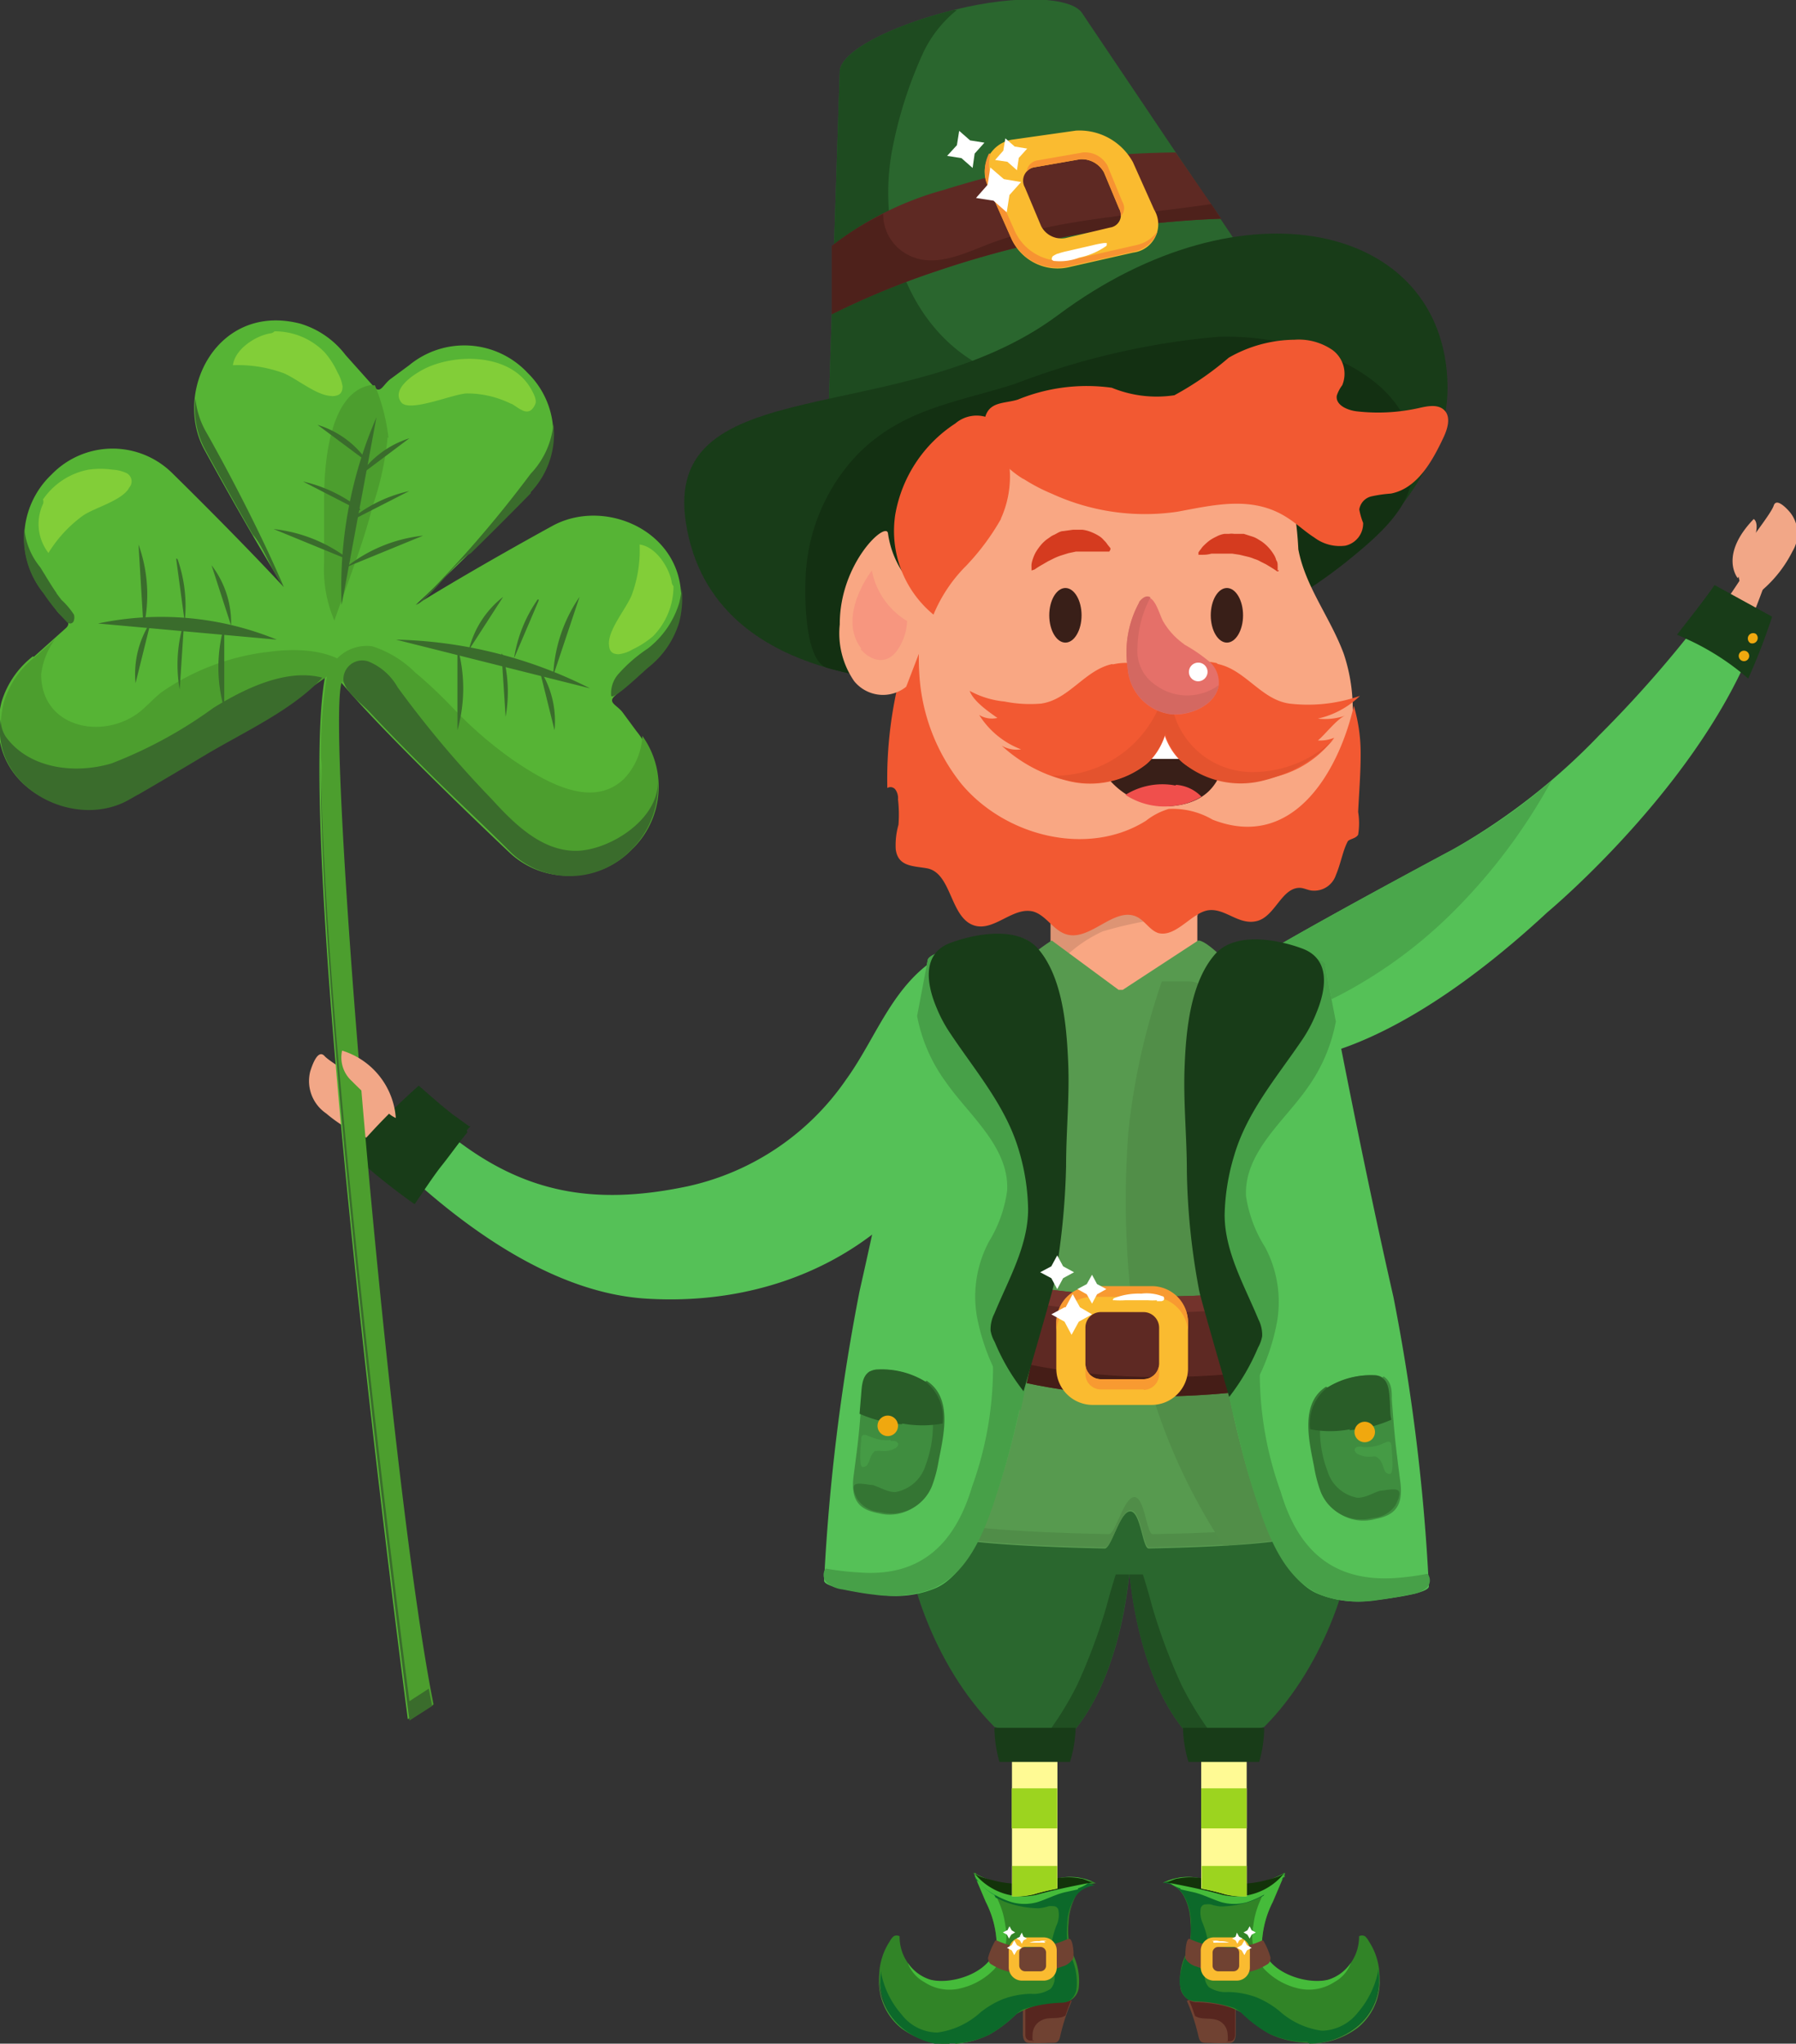 <svg id="Layer_1" data-name="Layer 1" xmlns="http://www.w3.org/2000/svg" xmlns:xlink="http://www.w3.org/1999/xlink" viewBox="0 0 78.96 89.81"><rect x="0" y="0" width="78.96" height="89.81" fill="#333333" stroke="none"/><defs><style>.cls-1{fill:none;}.cls-2{fill:#f2a787;}.cls-3{fill:#55c157;}.cls-4{fill:#4aa74b;}.cls-5{fill:#183c18;}.cls-6{fill:#f0a80f;}.cls-7{fill:#56b435;}.cls-8{fill:#4c9e2e;}.cls-9{fill:#82ce38;}.cls-10{fill:#3a6c2c;}.cls-11{fill:#f9a783;}.cls-12{fill:#dd9474;}.cls-13{fill:#2a662e;}.cls-14{fill:#1e4b20;}.cls-15{fill:#133012;}.cls-16{clip-path:url(#clip-path);}.cls-17{fill:#704232;}.cls-18{fill:#57261f;}.cls-19{clip-path:url(#clip-path-2);}.cls-20{fill:#318427;}.cls-21{fill:#45bb3a;}.cls-22{fill:#3ba031;}.cls-23{fill:#0c692a;}.cls-24{fill:#10933e;}.cls-25{fill:#13330a;}.cls-26{fill:#fabb30;}.cls-27{fill:#fff;}.cls-28{fill:#fffa94;}.cls-29{fill:#9cd41f;}.cls-30{fill:#2a672e;}.cls-31{fill:#204f22;}.cls-32{clip-path:url(#clip-path-4);}.cls-33{clip-path:url(#clip-path-5);}.cls-34{fill:#579a4f;}.cls-35{fill:#508d48;}.cls-36{fill:#518e48;}.cls-37{fill:#5e2923;}.cls-38{fill:#73332c;}.cls-39{fill:#451d17;}.cls-40{fill:#f89a31;}.cls-41{fill:#47a048;}.cls-42{fill:#3f8d3f;}.cls-43{fill:#347533;}.cls-44{fill:#295d28;}.cls-45{fill:#459b45;}.cls-46{fill:#f25932;}.cls-47{fill:#f7967f;}.cls-48{fill:#391f18;}.cls-49{fill:#d53b1f;}.cls-50{fill:#f04f4c;}.cls-51{fill:#4e211b;}.cls-52{fill:#f79332;}.cls-53{fill:#e4532e;}.cls-54{fill:#e57069;}.cls-55{fill:#d46861;}</style><clipPath id="clip-path" transform="translate(-10.52 -5.07)"><rect id="SVGID" class="cls-1" x="62.59" y="92.72" width="2.45" height="2.21"/></clipPath><clipPath id="clip-path-2" transform="translate(-10.52 -5.07)"><rect id="SVGID-2" data-name="SVGID" class="cls-1" x="61.61" y="87.33" width="9.8" height="7.6"/></clipPath><clipPath id="clip-path-4" transform="translate(-10.52 -5.07)"><rect id="SVGID-4" data-name="SVGID" class="cls-1" x="55.23" y="92.72" width="2.45" height="2.21"/></clipPath><clipPath id="clip-path-5" transform="translate(-10.52 -5.07)"><rect id="SVGID-5" data-name="SVGID" class="cls-1" x="48.86" y="87.33" width="10.29" height="7.6"/></clipPath></defs><title>lpclover</title><path class="cls-2" d="M82.16,38.48c.59,1.28.17,2.48-1.52,4.18-6.92,6.42-13.8,9.6-15.45,8.74-2.7-1.4,1-4.26,1-4.26s.24,1,9.35-5.12a35.32,35.32,0,0,0,5.17-3.88c.4-.39.91-.73,1.41.34" transform="translate(-10.52 -5.07)"/><path class="cls-2" d="M86.92,30.48s-.84-1,.7-2.6c0,0,.29.13,0,.95a10.49,10.49,0,0,1-.54,1.38,1.16,1.16,0,0,1-.17.27" transform="translate(-10.52 -5.07)"/><path class="cls-2" d="M88,31a5.5,5.5,0,0,0,1.33-1.71,1.49,1.49,0,0,0-.1-1.69c-.14-.17-.61-.68-.73-.31S87.29,29,87.07,29.41A1.82,1.82,0,0,0,87,30.6a8.64,8.64,0,0,0,1,.4" transform="translate(-10.52 -5.07)"/><path class="cls-2" d="M80.64,42.66c-.78,0-2,.06-2.47-1-.37-.92.31-1.06,1.92-2.83h0A46.61,46.61,0,0,0,88,29c1.8-3.14.23,1.38.23,1.38a32.81,32.81,0,0,1-7.58,12.29" transform="translate(-10.52 -5.07)"/><path class="cls-3" d="M65.19,51.4c1.65.86,6.44.18,13.36-6.24,0,0,7.39-6.14,9.47-13l-1.87-1a52.08,52.08,0,0,1-5.32,6.22,28.18,28.18,0,0,1-6.4,5c-8.07,4.32-9.21,5.15-9.15,5.11S62.49,50,65.19,51.4" transform="translate(-10.52 -5.07)"/><path class="cls-4" d="M64.46,50.87c1.73-.72,3.53-1.3,5.19-2.19a20.52,20.52,0,0,0,4.83-3.61,25.14,25.14,0,0,0,4.25-5.69,24.87,24.87,0,0,1-4.3,3c-8.07,4.32-9.21,5.15-9.15,5.11s-2.17,1.92-.82,3.33" transform="translate(-10.52 -5.07)"/><path class="cls-5" d="M84.82,33.22a11.1,11.1,0,0,1,2.56,1.67,27.24,27.24,0,0,0,1.05-2.72L85.9,30.78c-.46.67-1.15,1.53-1.65,2.18l.57.26" transform="translate(-10.52 -5.07)"/><path class="cls-6" d="M87,33.77a.23.23,0,1,1,.07.32.23.23,0,0,1-.07-.32" transform="translate(-10.52 -5.07)"/><path class="cls-6" d="M87.4,33a.23.23,0,0,1,.32-.07.24.24,0,0,1-.25.4A.24.24,0,0,1,87.4,33" transform="translate(-10.52 -5.07)"/><path class="cls-2" d="M27.07,55.22A6.31,6.31,0,0,1,24.86,54a1.72,1.72,0,0,1-.7-1.85c.08-.25.33-1,.63-.67s2.06,1.31,2.47,1.6a2.09,2.09,0,0,1,.68,1.21,10.66,10.66,0,0,1-.87.89" transform="translate(-10.52 -5.07)"/><path class="cls-3" d="M29,53.13c.26,0,1.1,1.66,1.46,1.94,3.1,2.41,6.15,3,10.26,2.14a11.42,11.42,0,0,0,7-4.7c1.11-1.53,1.79-3.43,3.2-4.73.53-.49,1.72-1.36,2.51-1.11,1.07.32.78,2,.69,2.84-.83,8.26-7.37,13.11-15.18,12.63-4.48-.27-8.86-3.71-12-6.92-.08-.08.63-1,.78-1.19.48-.48.86-.88,1.34-.9" transform="translate(-10.52 -5.07)"/><path class="cls-5" d="M31.07,54.83c-.39.47-.76,1-1.12,1.45s-.81,1.14-1.2,1.71A27.74,27.74,0,0,1,26,55.78a29.44,29.44,0,0,1,2.93-3c.41.36.82.72,1.25,1.07l.21.17h0l.75.54.07,0a1.54,1.54,0,0,0-.17.19" transform="translate(-10.52 -5.07)"/><path class="cls-7" d="M12,33.94l1.42-1.27c.3-.29-.13-.4-.38-.73l-.59-.8a3.84,3.84,0,0,1,.34-5.22,3.73,3.73,0,0,1,5.28-.08h0s2.75,2.69,4.9,5c-1.66-2.69-3.46-6-3.46-6-1.4-2.54.55-6.48,4.2-5.55a3.9,3.9,0,0,1,2,1.38l1.27,1.42c.28.3.39-.14.73-.38l.8-.59a3.81,3.81,0,0,1,5.21.34,3.75,3.75,0,0,1,.07,5.29s-2.68,2.75-5,4.91c2.68-1.66,6-3.47,6-3.47,2.54-1.41,6.46.55,5.54,4.21a4,4,0,0,1-1.38,2l-1.42,1.27c-.3.29.14.39.38.73l.59.8a3.84,3.84,0,0,1-.34,5.22,3.74,3.74,0,0,1-5.28.08h0s-5.32-5-7.43-7.52c-.85,1.21,2,35.05,4,45l-1,.64s-5.07-38.42-3.63-45.86c-2.48,1.81-8.69,5.36-8.69,5.36-2.53,1.41-6.46-.55-5.54-4.21a4,4,0,0,1,1.38-2" transform="translate(-10.52 -5.07)"/><path class="cls-8" d="M27.56,24.29a13.08,13.08,0,0,1-.65,3c-.44,1.73-1.1,3.37-1.69,5.05a5.72,5.72,0,0,1-.45-2.56c0-.93,0-1.86,0-2.79,0-1.45.2-4.7,2.07-5A.28.28,0,0,0,27,22h0a8.64,8.64,0,0,1,.6,2.31" transform="translate(-10.52 -5.07)"/><path class="cls-8" d="M22.17,33.74c1.74-.27,4-.1,4.44,1.81a.2.2,0,0,0,0,.16l0,.46c-.4-.42-.76-.82-1.06-1.17-.85,1.21,2,35.05,4,45l-1,.64s-5.07-38.42-3.63-45.86c-2.48,1.81-8.69,5.36-8.69,5.36-2.53,1.41-6.46-.55-5.54-4.21a4,4,0,0,1,1.38-2l.87-.77a3.31,3.31,0,0,0-.61,1.54c0,2.37,2.74,2.92,4.35,1.64.33-.27.61-.59.94-.85a10.41,10.41,0,0,1,4.58-1.76" transform="translate(-10.52 -5.07)"/><path class="cls-8" d="M24.76,39.3c-.05-.3-.09-.6-.13-.9a21,21,0,0,1,.25-3.54,1.81,1.81,0,0,1,2-1.39,4.69,4.69,0,0,1,1.89,1.15c.58.48,1.12,1,1.65,1.55a17.65,17.65,0,0,0,2.7,2.33c1.3.87,3.4,2.17,4.83.8a2.92,2.92,0,0,0,.81-1.89,3.82,3.82,0,0,1-.47,5,3.74,3.74,0,0,1-5.28.08s-5.32-5-7.43-7.52c-.85,1.21,2,35.05,4,45l-1,.64s-3.75-28.4-3.89-41.1a.26.26,0,0,0,.13-.28" transform="translate(-10.52 -5.07)"/><path class="cls-9" d="M33,22.82a4.36,4.36,0,0,0-1.94-.46c-.58,0-2.54.86-2.9.39-.48-.63.7-1.33,1.14-1.53,1.29-.58,3.33-.58,4.32.59.14.15.54.76.44,1-.28.68-.73.17-1.06,0" transform="translate(-10.52 -5.07)"/><path class="cls-9" d="M25.1,22.47c-.64,0-1.53-.76-2.11-1a5.8,5.8,0,0,0-2.23-.35c.09-.71,1-1.3,1.65-1.4a.31.31,0,0,0,.18-.09,3.06,3.06,0,0,1,2.19.91,3.55,3.55,0,0,1,.58.9,1.72,1.72,0,0,1,.22.61c0,.37-.22.42-.48.43" transform="translate(-10.52 -5.07)"/><path class="cls-9" d="M37.29,33.34c0-.64.76-1.53,1-2.11A5.68,5.68,0,0,0,38.64,29c.71.09,1.3,1,1.41,1.65a.3.3,0,0,0,.08.18,3.14,3.14,0,0,1-.9,2.2,4.07,4.07,0,0,1-.9.58,1.53,1.53,0,0,1-.61.21c-.37,0-.42-.22-.43-.47" transform="translate(-10.52 -5.07)"/><path class="cls-9" d="M16.18,26.54c-.34.54-1.49.84-2,1.18a5.74,5.74,0,0,0-1.53,1.65,2.08,2.08,0,0,1-.24-2.15.29.29,0,0,0,0-.2,3.13,3.13,0,0,1,2-1.31,3.77,3.77,0,0,1,1.06,0,1.63,1.63,0,0,1,.63.16.41.41,0,0,1,.09.64" transform="translate(-10.52 -5.07)"/><path class="cls-10" d="M13,31.14l.22.29a3.39,3.39,0,0,1,.55.65.43.43,0,0,1,0,.25.17.17,0,0,1-.18.14.23.23,0,0,1-.16-.1,8.27,8.27,0,0,1-1-1.23,3.87,3.87,0,0,1-.84-2.83A3.12,3.12,0,0,0,12.29,30c.23.37.47.78.72,1.14" transform="translate(-10.52 -5.07)"/><path class="cls-10" d="M23,30.87c-.44-.48-.91-1.83-1.37-2.31-1.15-2-2.09-3.73-2.09-3.73a3.83,3.83,0,0,1-.43-2.25,3.73,3.73,0,0,0,.43,1.4s2,3.48,3.46,6.89" transform="translate(-10.52 -5.07)"/><path class="cls-10" d="M16.57,40l-.37.21c-2.43,1.39-6.09-.56-5.65-3.53a1.43,1.43,0,0,0,.22.76c1,1.39,3,1.67,4.65,1.18a19.53,19.53,0,0,0,4.48-2.44c1.33-.82,3.18-1.75,4.79-1.33-1.3,1.42-3.47,2.4-5.11,3.38-1,.6-2,1.19-3,1.77" transform="translate(-10.52 -5.07)"/><path class="cls-10" d="M33.86,26.74s-1.17,1.2-2.64,2.64c-.78.45-1.6,1.79-2.37,2.27a51.64,51.64,0,0,0,5-5.76,3.67,3.67,0,0,0,1-2.19,3.7,3.7,0,0,1-1,3" transform="translate(-10.52 -5.07)"/><path class="cls-10" d="M28.52,79.83l.85-.55c.05.27.1.52.15.76l-1,.64s-4-30.16-3.89-42.21c.09,12.55,3.89,41.36,3.89,41.36" transform="translate(-10.52 -5.07)"/><path class="cls-10" d="M39,34.42l-.61.55c-.06.05-.93.85-1,.68a1.28,1.28,0,0,1,.3-.94A6.56,6.56,0,0,1,39,33.57a4,4,0,0,0,1.38-2,4.62,4.62,0,0,0,.11-.63,4.24,4.24,0,0,1-.11,1.48,4,4,0,0,1-1.38,2" transform="translate(-10.52 -5.07)"/><path class="cls-10" d="M25.62,35a.83.83,0,0,1,1.1-.86A2.6,2.6,0,0,1,28,35.27a46.05,46.05,0,0,0,4.13,4.91c1,1.1,2.2,2.28,3.7,2.28S39.65,41,39.43,39.2a4,4,0,0,1-1.18,3.24,3.74,3.74,0,0,1-5.28.08c-1.15-1.16-2.35-2.26-3.51-3.41-.91-.9-1.82-1.82-2.7-2.76-.3-.32-.93-.79-1.09-1.21a.75.75,0,0,1-.05-.16" transform="translate(-10.52 -5.07)"/><path class="cls-10" d="M27.07,23.41a18.74,18.74,0,0,0-1.53,8.24" transform="translate(-10.52 -5.07)"/><path class="cls-10" d="M27.93,33.18a19.77,19.77,0,0,1,8.53,2.14" transform="translate(-10.52 -5.07)"/><path class="cls-10" d="M22.69,33.18a13.42,13.42,0,0,0-7.86-.71" transform="translate(-10.52 -5.07)"/><path class="cls-10" d="M25.73,30a6.57,6.57,0,0,1,3.39-1.39" transform="translate(-10.52 -5.07)"/><path class="cls-10" d="M26.06,27.9s0,0-.06,0a.09.09,0,0,1,.05-.09,6.13,6.13,0,0,1,2.46-1.16" transform="translate(-10.52 -5.07)"/><path class="cls-10" d="M26.29,26a4.22,4.22,0,0,1,2.23-1.67" transform="translate(-10.52 -5.07)"/><path class="cls-10" d="M30.63,33.49a6.73,6.73,0,0,1,0,3.67" transform="translate(-10.52 -5.07)"/><path class="cls-10" d="M32.57,33.83s0-.08,0-.07,0,.05.06.09a6.24,6.24,0,0,1,.12,2.72" transform="translate(-10.52 -5.07)"/><path class="cls-10" d="M34.23,34.46a4.19,4.19,0,0,1,.67,2.7" transform="translate(-10.52 -5.07)"/><path class="cls-10" d="M36,31.3a6.6,6.6,0,0,0-1.16,3.47" transform="translate(-10.52 -5.07)"/><path class="cls-10" d="M34.2,31.47s0-.06,0-.06-.07,0-.08.06a6.12,6.12,0,0,0-1,2.53" transform="translate(-10.52 -5.07)"/><path class="cls-10" d="M32.64,31.3a4.22,4.22,0,0,0-1.51,2.34" transform="translate(-10.52 -5.07)"/><path class="cls-10" d="M20.38,32.56a6.64,6.64,0,0,0,0,3.67" transform="translate(-10.52 -5.07)"/><path class="cls-10" d="M18.6,32.62s0-.07,0-.06,0,0-.06.08a6.29,6.29,0,0,0-.12,2.73" transform="translate(-10.52 -5.07)"/><path class="cls-10" d="M17.15,32.39a4.16,4.16,0,0,0-.67,2.7" transform="translate(-10.52 -5.07)"/><path class="cls-10" d="M16.61,29a6.52,6.52,0,0,1,.22,3.66" transform="translate(-10.52 -5.07)"/><path class="cls-10" d="M18.27,29.67s0-.07,0-.06.05,0,.07.07a6.24,6.24,0,0,1,.3,2.71" transform="translate(-10.52 -5.07)"/><path class="cls-10" d="M19.82,29.91a4.15,4.15,0,0,1,.86,2.65" transform="translate(-10.52 -5.07)"/><path class="cls-10" d="M25.94,29.71a6.61,6.61,0,0,0-3.39-1.39" transform="translate(-10.52 -5.07)"/><path class="cls-10" d="M26.29,27.49s.05,0,.06,0,0-.07-.05-.1a6.27,6.27,0,0,0-2.46-1.16" transform="translate(-10.52 -5.07)"/><path class="cls-10" d="M26.71,25.4a4.12,4.12,0,0,0-2.23-1.66" transform="translate(-10.52 -5.07)"/><path class="cls-2" d="M27.92,54.18a3.35,3.35,0,0,0-2.36-2.94A1.4,1.4,0,0,0,26,52.59,13.81,13.81,0,0,0,27.61,54a1.2,1.2,0,0,0,.31.2" transform="translate(-10.52 -5.07)"/><path class="cls-11" d="M56.71,49.56h6.45V43.83H56.71v5.73" transform="translate(-10.52 -5.07)"/><path class="cls-12" d="M59,46a6,6,0,0,0-2.27,1.81v-4h6.45V45.3A17.36,17.36,0,0,0,59,46" transform="translate(-10.52 -5.07)"/><path class="cls-13" d="M47.44,8.22h0c0-.85,2.16-2,5-2.71s5.25-.57,5.67.16h0L68.72,21.44,46.85,26.2l.59-18" transform="translate(-10.52 -5.07)"/><path class="cls-14" d="M47.44,8.22h0c0-.85,2.16-2,5-2.71l.15,0a5.33,5.33,0,0,0-1.45,1.81,18.47,18.47,0,0,0-1.42,4.47c-.81,4.69,1.7,9.82,6.83,10.16a17.36,17.36,0,0,0,7.36-1.3A13.86,13.86,0,0,0,67.06,19l1.66,2.48L46.85,26.2l.59-18" transform="translate(-10.52 -5.07)"/><path class="cls-5" d="M40.68,28.08c1.17,7.31,10.7,7.94,19,6.25S74.25,27.08,74.16,22c-.13-7.12-9-9.14-17.13-3.08C50.21,24,39.59,21.23,40.68,28.08" transform="translate(-10.52 -5.07)"/><path class="cls-15" d="M48.26,25c2-2,4.41-2.26,6.91-3.07a32.68,32.68,0,0,1,8.92-2.06c3.69-.13,9.6,1.75,8.44,6.53-.33,1.36-1.81,2.54-2.87,3.4a23,23,0,0,1-9.95,4.53c-4.41.9-9.16,1.14-12.82.09-1.07-.31-1-3.56-.93-4.33A8.28,8.28,0,0,1,48.26,25" transform="translate(-10.52 -5.07)"/><g class="cls-16"><path class="cls-17" d="M62.7,93a8.62,8.62,0,0,1,.51,1.56c.08.33.2.28.53.29a7.85,7.85,0,0,0,.84,0c.2,0,.26-.18.27-.37,0-.37,0-.75,0-1.12a.32.32,0,0,0,0-.17.27.27,0,0,0-.17-.1,4.25,4.25,0,0,0-1.74-.18.34.34,0,0,0-.14.05L62.7,93" transform="translate(-10.52 -5.07)"/><path class="cls-18" d="M64.42,94.78h.15c.15,0,.22-.08.25-.26V93.35a6.15,6.15,0,0,0-1.73-.29,1,1,0,0,1-.29-.08l0,0c.1.22.18.46.26.69l.14.06c.3.09.62,0,.92.15a.68.68,0,0,1,.37.57,1.37,1.37,0,0,1,0,.35" transform="translate(-10.52 -5.07)"/></g><g class="cls-19"><path class="cls-20" d="M63,87.57a11.84,11.84,0,0,1,1.32.26A4,4,0,0,0,67,87.37l-.54,1.28A4.37,4.37,0,0,0,66,90.48c0,1.23,1.87,1.86,2.88,1.61a2,2,0,0,0,1.39-1.93.27.27,0,0,1,.26,0,.76.76,0,0,1,.17.22,2.83,2.83,0,0,1-.57,3.75,3.34,3.34,0,0,1-2.32.7,4.14,4.14,0,0,1-1.45-.37,5.59,5.59,0,0,1-1.2-.91,3.84,3.84,0,0,0-2.08-.52,1,1,0,0,1-.29-.08.75.75,0,0,1-.37-.51,2.65,2.65,0,0,1,.31-1.63,3,3,0,0,0,.13-1.27,2.58,2.58,0,0,0-.28-1.12,1.15,1.15,0,0,0-.93-.62A2.78,2.78,0,0,1,63,87.57" transform="translate(-10.52 -5.07)"/></g><path class="cls-21" d="M66,90.48a4.37,4.37,0,0,1,.48-1.83l.46-1.08-.33.17,0,0a1.69,1.69,0,0,0-.67.82,3.72,3.72,0,0,0-.32,1.14,2.24,2.24,0,0,0,.48,1.9,3,3,0,0,0,1.45.84,2.05,2.05,0,0,0,1.64-.27,1.56,1.56,0,0,0,.72-.84h0a1.81,1.81,0,0,1-1,.74c-1,.25-2.84-.38-2.88-1.61" transform="translate(-10.52 -5.07)"/><path class="cls-21" d="M67,87.45h0l0-.08h0l-.12.1.06,0" transform="translate(-10.52 -5.07)"/><g class="cls-19"><path class="cls-22" d="M68.09,94.88a3.5,3.5,0,0,0,2.12-.7,2.62,2.62,0,0,0,.94-2.42,2.67,2.67,0,0,1-1,2.4,3.34,3.34,0,0,1-2.06.71h0m-5.22-4.95c0-.12,0-.24,0-.36a2.58,2.58,0,0,0-.28-1.12,1.15,1.15,0,0,0-.93-.62,1.15,1.15,0,0,1,.93.62,2.58,2.58,0,0,1,.28,1.12c0,.12,0,.24,0,.36m2.17-2a4.08,4.08,0,0,0,2-.5,4.08,4.08,0,0,1-2,.5m-.68-.06h0m-2.71,0h0m0,0h0m0,0h0m0,0h0m0,0h0m0,0a2.62,2.62,0,0,1,1.16-.24,2.62,2.62,0,0,0-1.16.24M63,87.57h0m3.93,0h0c0-.05,0-.11.07-.17l0,.08,0,.09m0-.15,0,0,0,0" transform="translate(-10.52 -5.07)"/><path class="cls-23" d="M68.07,94.87a3.34,3.34,0,0,0,2.06-.71,2.67,2.67,0,0,0,1-2.4l0-.17a4,4,0,0,1-.92,1.93,2.06,2.06,0,0,1-1.52.79h-.06a3.49,3.49,0,0,1-1.88-.88,4,4,0,0,0-1-.59,3.73,3.73,0,0,0-1.24-.23,1.33,1.33,0,0,1-.85-.22.73.73,0,0,1-.16-.65,5.29,5.29,0,0,0,.15-1.12,3.55,3.55,0,0,0-.24-1,1.17,1.17,0,0,1-.1-.69.22.22,0,0,1,.22-.17.93.93,0,0,1,.22,0,2,2,0,0,0,.42.09h.06a4.07,4.07,0,0,0,.61-.06,4.31,4.31,0,0,0,.87-.24l.36-.17a1.37,1.37,0,0,1,.55-.59l0,0,.32-.17,0,0,0-.09h0l-.06,0,.12-.1h0l0,0a4.08,4.08,0,0,1-2,.5h0a3.79,3.79,0,0,1-.67-.06h0A11.84,11.84,0,0,0,63,87.57h-.17a2.62,2.62,0,0,0-1.16.24h0a1.15,1.15,0,0,1,.93.62,2.58,2.58,0,0,1,.28,1.12c0,.12,0,.24,0,.36a2.55,2.55,0,0,1-.14.91,3.67,3.67,0,0,0-.36,1.27,1.49,1.49,0,0,0,.05.36.83.83,0,0,0,.33.49l0,0a1,1,0,0,0,.29.08,6.15,6.15,0,0,1,1.73.29.05.05,0,0,0,0,0,1.88,1.88,0,0,1,.31.21,5.59,5.59,0,0,0,1.2.91,4.14,4.14,0,0,0,1.45.37h.26" transform="translate(-10.52 -5.07)"/></g><path class="cls-24" d="M66,88.36a2.35,2.35,0,0,0,.89-.79l-.32.17,0,0a1.37,1.37,0,0,0-.55.59" transform="translate(-10.52 -5.07)"/><path class="cls-24" d="M66.9,87.47l.06,0h0l0-.08h0l-.12.1" transform="translate(-10.52 -5.07)"/><path class="cls-21" d="M62.43,88.1l.58.13c.42.1.79.3,1.2.43a2.1,2.1,0,0,0,1.14,0,3.9,3.9,0,0,0,.88-.41,2.22,2.22,0,0,0,.72-.71c0-.05,0-.11.07-.17a4,4,0,0,1-2.68.46A11.84,11.84,0,0,0,63,87.57a2.29,2.29,0,0,0-1.36.26.29.29,0,0,1,.33,0,1.25,1.25,0,0,0,.43.22h0" transform="translate(-10.52 -5.07)"/><path class="cls-25" d="M61.73,87.78s1.51.27,2.53.56a2.72,2.72,0,0,0,2.76-1c-.15.2-.64.3-.85.36a4.6,4.6,0,0,1-2.36,0,4.08,4.08,0,0,0-.92-.13,2.75,2.75,0,0,0-.57.05c-.15,0-.46.19-.59.16" transform="translate(-10.52 -5.07)"/><path class="cls-17" d="M62.85,90.29h0a4,4,0,0,0,1.51.35A3.22,3.22,0,0,0,66,90.35h.06l0,0a3.07,3.07,0,0,1,.31.72.27.27,0,0,1,0,.12.28.28,0,0,1-.16.22,2.45,2.45,0,0,1-1.21.37,4.47,4.47,0,0,1-1.88-.29.79.79,0,0,1-.49-.36c0-.12,0-.82.17-.86" transform="translate(-10.52 -5.07)"/><path class="cls-26" d="M65,90.88a.25.25,0,0,0-.24-.25h-.69a.25.25,0,0,0-.24.25v.56a.25.25,0,0,0,.24.26h.69a.25.25,0,0,0,.24-.26Zm.47-.09v.74a.58.58,0,0,1-.58.58h-1a.58.58,0,0,1-.58-.58v-.74a.58.58,0,0,1,.58-.58h1a.58.58,0,0,1,.58.58" transform="translate(-10.52 -5.07)"/><path class="cls-27" d="M65.34,90.55l.21.12-.21.11-.11.21-.12-.21-.21-.11.21-.12.12-.21.11.21" transform="translate(-10.52 -5.07)"/><path class="cls-27" d="M65,90.18l.15.08-.15.08-.08.15-.08-.15-.15-.08.15-.08L64.9,90l.08.15" transform="translate(-10.52 -5.07)"/><path class="cls-27" d="M65.55,89.9l.18.09-.18.1-.09.17-.1-.17-.17-.1.17-.09.1-.18.09.18" transform="translate(-10.52 -5.07)"/><path class="cls-27" d="M63.86,90.44a.66.66,0,0,0,.14,0h.56l0,0a1.07,1.07,0,0,0-.43-.06.53.53,0,0,0-.33,0l0,0,0,0,.07,0" transform="translate(-10.52 -5.07)"/><path class="cls-28" d="M64.42,88.32a3.47,3.47,0,0,0,.91.08V74.14h-2V88.06a9.91,9.91,0,0,1,1.07.26" transform="translate(-10.52 -5.07)"/><path class="cls-29" d="M63.35,87.07v1a9.91,9.91,0,0,1,1.07.26,3.47,3.47,0,0,0,.91.08V87.07h-2" transform="translate(-10.52 -5.07)"/><path class="cls-29" d="M65.33,83.66h-2v1.76h2V83.66" transform="translate(-10.52 -5.07)"/><path class="cls-29" d="M65.33,80.07h-2v1.75h2V80.07" transform="translate(-10.52 -5.07)"/><path class="cls-29" d="M65.33,76.47h-2v1.76h2V76.47" transform="translate(-10.52 -5.07)"/><path class="cls-29" d="M65.33,72.87h-2v1.76h2V72.87" transform="translate(-10.52 -5.07)"/><path class="cls-30" d="M63.28,81.82c-2.21-1.89-3.22-6-3.22-9.86,0-1,9.88-.84,9.94,0,.13,1.93-1.15,6.24-3.9,9l-2.82.79" transform="translate(-10.52 -5.07)"/><path class="cls-31" d="M61.17,75.65a25.25,25.25,0,0,0,1.29,3.46,14.27,14.27,0,0,0,1.59,2.5l-.77.21c-2.14-1.83-3.17-5.77-3.22-9.52a28,28,0,0,1,1.11,3.35" transform="translate(-10.52 -5.07)"/><path class="cls-5" d="M66.1,81a5.64,5.64,0,0,1-.22,1.5H62.77a5.54,5.54,0,0,1-.24-1.5H66.1" transform="translate(-10.52 -5.07)"/><g class="cls-32"><path class="cls-17" d="M57.64,93a8.62,8.62,0,0,0-.51,1.56c-.08.33-.2.28-.53.29a7.85,7.85,0,0,1-.84,0c-.2,0-.26-.18-.27-.37,0-.37,0-.75,0-1.12a.21.21,0,0,1,.18-.27,4.31,4.31,0,0,1,1.75-.18.34.34,0,0,1,.14.05l.08.06" transform="translate(-10.52 -5.07)"/><path class="cls-18" d="M55.92,94.78a2.07,2.07,0,0,1,0-.35.69.69,0,0,1,.38-.57c.29-.16.61-.06.92-.15l.14-.06c.08-.23.16-.47.26-.69l0,0a1,1,0,0,1-.29.08,6.09,6.09,0,0,0-1.73.29v1.16c0,.18.1.25.25.26h.15" transform="translate(-10.52 -5.07)"/></g><g class="cls-33"><path class="cls-20" d="M57.32,87.57a11.84,11.84,0,0,0-1.32.26,4,4,0,0,1-2.68-.46l.54,1.28a4.37,4.37,0,0,1,.48,1.83c0,1.23-1.87,1.86-2.88,1.61a2,2,0,0,1-1.39-1.93.27.27,0,0,0-.26,0,.76.76,0,0,0-.17.22,2.83,2.83,0,0,0,.57,3.75,3.33,3.33,0,0,0,2.31.7A4.14,4.14,0,0,0,54,94.49a5.59,5.59,0,0,0,1.2-.91,3.81,3.81,0,0,1,2.08-.52,1,1,0,0,0,.29-.08.75.75,0,0,0,.37-.51,2.65,2.65,0,0,0-.31-1.63,3,3,0,0,1-.13-1.27,2.44,2.44,0,0,1,.28-1.12,1.15,1.15,0,0,1,.92-.62,2.74,2.74,0,0,0-1.36-.26" transform="translate(-10.52 -5.07)"/></g><path class="cls-21" d="M54.34,90.48a4.37,4.37,0,0,0-.48-1.83l-.46-1.08.33.17,0,0a1.62,1.62,0,0,1,.66.82,3.74,3.74,0,0,1,.33,1.14,2.24,2.24,0,0,1-.48,1.9,3,3,0,0,1-1.46.84,2,2,0,0,1-1.63-.27,1.56,1.56,0,0,1-.72-.84h0a1.81,1.81,0,0,0,1,.74c1,.25,2.84-.38,2.88-1.61" transform="translate(-10.52 -5.07)"/><path class="cls-21" d="M53.38,87.45h0l0-.08h0l.11.1,0,0" transform="translate(-10.52 -5.07)"/><g class="cls-33"><path class="cls-22" d="M52.25,94.88h0a3.34,3.34,0,0,1-2.06-.71,2.65,2.65,0,0,1-1-2.39,2.62,2.62,0,0,0,.94,2.41,3.5,3.5,0,0,0,2.12.7m.27,0A4.14,4.14,0,0,0,54,94.49a5.59,5.59,0,0,0,1.2-.91,1.88,1.88,0,0,1,.31-.21,1.88,1.88,0,0,0-.31.21,5.59,5.59,0,0,1-1.2.91,4.14,4.14,0,0,1-1.46.37m5.09-1.92a.8.8,0,0,0,.31-.47,2.66,2.66,0,0,0-.29-1.59,2.66,2.66,0,0,1,.29,1.59.8.8,0,0,1-.31.47m0-2.16a3.07,3.07,0,0,1-.11-1.21,2.58,2.58,0,0,1,.28-1.12,1.15,1.15,0,0,1,.92-.62,1.15,1.15,0,0,0-.92.62,2.44,2.44,0,0,0-.28,1.12,3.07,3.07,0,0,0,.11,1.21M55.3,87.89a4.08,4.08,0,0,1-2-.5,4.08,4.08,0,0,0,2,.5m.68-.06h0m2.7,0h0m0,0h0m0,0h0m0,0h0m0,0a2.52,2.52,0,0,0-1.15-.24,2.52,2.52,0,0,1,1.15.24m-1.33-.24h0m-3.93,0,0-.09s0,0,0,0l0,.12h0m0-.15,0,0,0,0" transform="translate(-10.52 -5.07)"/><path class="cls-23" d="M52.27,94.87h.25A4.14,4.14,0,0,0,54,94.49a5.59,5.59,0,0,0,1.2-.91,1.88,1.88,0,0,1,.31-.21.05.05,0,0,0,0,0,6.09,6.09,0,0,1,1.73-.29,1,1,0,0,0,.29-.08l0,0,0,0a.8.8,0,0,0,.31-.47,2.66,2.66,0,0,0-.29-1.59l0,0a.14.14,0,0,1,0-.06,3.07,3.07,0,0,1-.11-1.21,2.44,2.44,0,0,1,.28-1.12,1.15,1.15,0,0,1,.92-.62h0a2.52,2.52,0,0,0-1.15-.24h-.18a11.84,11.84,0,0,0-1.32.26h0a3.79,3.79,0,0,1-.67.06h0a4.08,4.08,0,0,1-2-.5h0l0,0h0l.11.1,0,0h0l0,.09,0,0,.32.17,0,0a1.29,1.29,0,0,1,.54.59l.37.17a4.4,4.4,0,0,0,.86.24,4.34,4.34,0,0,0,.61.06h.07a2,2,0,0,0,.42-.09.93.93,0,0,1,.22,0,.21.21,0,0,1,.21.17,1.09,1.09,0,0,1-.09.69,3.9,3.9,0,0,0-.24,1,5.29,5.29,0,0,0,.15,1.12.73.73,0,0,1-.16.65,1.36,1.36,0,0,1-.86.22,3.72,3.72,0,0,0-1.23.23,4,4,0,0,0-1,.59,3.49,3.49,0,0,1-1.88.88h-.06a2,2,0,0,1-1.52-.79,3.9,3.9,0,0,1-.92-1.93l0,.18a2.65,2.65,0,0,0,1,2.39,3.34,3.34,0,0,0,2.06.71" transform="translate(-10.52 -5.07)"/></g><path class="cls-24" d="M54.29,88.36a1.29,1.29,0,0,0-.54-.59l0,0-.32-.17a2.39,2.39,0,0,0,.88.79" transform="translate(-10.52 -5.07)"/><path class="cls-24" d="M53.43,87.47l-.11-.1h0a.08.08,0,0,0,0,0s0,0,0,0h0l0,0" transform="translate(-10.52 -5.07)"/><path class="cls-21" d="M57.91,88.1l-.59.13c-.41.1-.78.3-1.19.43a2.1,2.1,0,0,1-1.14,0,3.7,3.7,0,0,1-.88-.41,2,2,0,0,1-.72-.71c0-.05,0-.11-.07-.17a4,4,0,0,0,2.68.46,11.84,11.84,0,0,1,1.32-.26,2.29,2.29,0,0,1,1.36.26.29.29,0,0,0-.33,0,1.35,1.35,0,0,1-.43.22h0" transform="translate(-10.52 -5.07)"/><path class="cls-25" d="M58.61,87.78s-1.51.27-2.53.56a2.71,2.71,0,0,1-2.76-1c.14.2.63.3.85.36a4.6,4.6,0,0,0,2.36,0,4.08,4.08,0,0,1,.92-.13,2.75,2.75,0,0,1,.57.05c.15,0,.46.19.59.16" transform="translate(-10.52 -5.07)"/><path class="cls-17" d="M57.49,90.29h-.05a3.88,3.88,0,0,1-1.5.35,3.22,3.22,0,0,1-1.59-.29h-.07l0,0a3.07,3.07,0,0,0-.31.72.18.18,0,0,0,0,.12.28.28,0,0,0,.16.22,2.45,2.45,0,0,0,1.21.37,4.47,4.47,0,0,0,1.88-.29.77.77,0,0,0,.48-.36c.05-.12,0-.82-.16-.86" transform="translate(-10.52 -5.07)"/><path class="cls-26" d="M55.33,91.44a.26.26,0,0,0,.25.26h.69a.25.25,0,0,0,.24-.26v-.56a.25.25,0,0,0-.24-.25h-.69a.25.25,0,0,0-.25.25Zm.12-1.23h.95a.58.58,0,0,1,.58.58v.74a.58.58,0,0,1-.58.58h-.95a.58.58,0,0,1-.58-.58v-.74a.58.58,0,0,1,.58-.58" transform="translate(-10.52 -5.07)"/><path class="cls-27" d="M55,90.55l-.21.12.21.11.11.21.12-.21.21-.11-.21-.12-.12-.21-.11.21" transform="translate(-10.52 -5.07)"/><path class="cls-27" d="M55.36,90.18l-.15.08.15.08.08.15.08-.15.15-.08-.15-.08L55.44,90l-.08.15" transform="translate(-10.52 -5.07)"/><path class="cls-27" d="M54.79,89.9l-.18.09.18.1.09.17.1-.17.17-.1L55,89.9l-.1-.18-.09.18" transform="translate(-10.52 -5.07)"/><path class="cls-27" d="M56.48,90.44a.65.65,0,0,1-.14,0h-.56l0,0a1,1,0,0,1,.43-.06.53.53,0,0,1,.33,0l0,0-.05,0-.07,0" transform="translate(-10.52 -5.07)"/><path class="cls-28" d="M55.92,88.32a3.47,3.47,0,0,1-.91.08V74.14h2V88.06a9.91,9.91,0,0,0-1.07.26" transform="translate(-10.52 -5.07)"/><path class="cls-29" d="M57,87.07v1a9.91,9.91,0,0,0-1.07.26,3.47,3.47,0,0,1-.91.08V87.07h2" transform="translate(-10.52 -5.07)"/><path class="cls-29" d="M55,83.66h2v1.76H55V83.66" transform="translate(-10.52 -5.07)"/><path class="cls-29" d="M55,80.07h2v1.75H55V80.07" transform="translate(-10.52 -5.07)"/><path class="cls-29" d="M55,76.47h2v1.76H55V76.47" transform="translate(-10.52 -5.07)"/><path class="cls-29" d="M55,72.87h2v1.76H55V72.87" transform="translate(-10.52 -5.07)"/><path class="cls-30" d="M57.06,81.82c2.21-1.89,3.23-6,3.23-9.86,0-1-9.89-.84-9.95,0-.13,1.93,1.15,6.24,3.9,9l2.82.79" transform="translate(-10.52 -5.07)"/><path class="cls-31" d="M59.17,75.65a25.25,25.25,0,0,1-1.29,3.46,14.27,14.27,0,0,1-1.59,2.5l.77.21c2.14-1.83,3.16-5.77,3.22-9.52a28,28,0,0,0-1.11,3.35" transform="translate(-10.52 -5.07)"/><path class="cls-5" d="M54.24,81a5.64,5.64,0,0,0,.22,1.5h3.1a5.54,5.54,0,0,0,.25-1.5H54.24" transform="translate(-10.52 -5.07)"/><path class="cls-30" d="M65.69,69.72v4.54H54V69.72H65.69" transform="translate(-10.52 -5.07)"/><path class="cls-34" d="M50,60.85a53.52,53.52,0,0,1,4.14-11.8,8.4,8.4,0,0,1,2.62-2.65l2.94,2.17h.18L63.2,46.4c.42,0,1.71,1.32,1.84,1.8a64.8,64.8,0,0,1,4.39,12.65c1.52,6.77-.12,11.09-.54,11.34-.92.53-2.7.82-7.87.93-.27,0-.35-1.63-.81-1.63s-.83,1.63-1.12,1.63c-5.12-.11-7.66-.41-8.57-.93-.42-.25-2.06-4.57-.54-11.34" transform="translate(-10.52 -5.07)"/><path class="cls-35" d="M50,60.85c.07-.31.14-.61.22-.9a2.68,2.68,0,0,1-.07.27c-1.52,6.78.12,11.1.55,11.35.9.52,3.44.81,8.57.92.29,0,.66-1.63,1.12-1.63s.54,1.64.81,1.63c5.16-.1,6.95-.4,7.86-.92a3.25,3.25,0,0,0,.64-1.43,4.7,4.7,0,0,1-.79,2c-.92.53-2.7.82-7.87.93-.27,0-.35-1.63-.81-1.63s-.83,1.63-1.12,1.63c-5.12-.11-7.66-.41-8.57-.93-.42-.25-2.06-4.57-.54-11.34" transform="translate(-10.52 -5.07)"/><path class="cls-36" d="M60.2,61.64a39.18,39.18,0,0,1-.07-6.85A29.53,29.53,0,0,1,61.6,48.2h1.24a1,1,0,0,1,.93.81,31.82,31.82,0,0,1,5.66,11.84c1.52,6.77-.12,11.09-.54,11.34-.68.39-1.8.56-4.57.81A25.78,25.78,0,0,1,60.2,61.64" transform="translate(-10.52 -5.07)"/><path class="cls-37" d="M49.5,63.71A23.38,23.38,0,0,1,50,60.85c.06-.28.13-.55.2-.82,6.71,2.91,15.69,2.08,19.32,1.14A26.08,26.08,0,0,1,70,65.39C62.3,67.12,55.81,66.8,49.5,63.71" transform="translate(-10.52 -5.07)"/><path class="cls-38" d="M69.5,61.17h0l-.1.17-.08.12a2.8,2.8,0,0,1-.61.58c-3.69.8-11,1.33-17.1-.73-1-.34-1.3-.71-1.18-1.18,6.69,2.77,15.48,2,19.07,1" transform="translate(-10.52 -5.07)"/><path class="cls-39" d="M49.58,63.05C56.21,66,62.3,66.11,70,64.74c0,.22,0,.44,0,.65C62.3,67.12,55.81,66.8,49.5,63.71c0-.22,0-.44.08-.66" transform="translate(-10.52 -5.07)"/><path class="cls-26" d="M61.48,63.42a.69.69,0,0,0-.68-.69H58.92a.68.68,0,0,0-.68.69V65a.68.68,0,0,0,.68.68H60.8a.69.69,0,0,0,.68-.68Zm-.32,3.39h-2.6a1.6,1.6,0,0,1-1.6-1.6v-2a1.6,1.6,0,0,1,1.6-1.59h2.6a1.59,1.59,0,0,1,1.59,1.59v2a1.6,1.6,0,0,1-1.59,1.6" transform="translate(-10.52 -5.07)"/><path class="cls-40" d="M60.8,66.13H58.92a.68.68,0,0,1-.68-.68V65a.68.68,0,0,0,.68.68H60.8a.69.69,0,0,0,.68-.68v.47a.69.69,0,0,1-.68.68" transform="translate(-10.52 -5.07)"/><path class="cls-40" d="M61.16,62.06h-2.6a1.6,1.6,0,0,0-1.6,1.6v-.48a1.6,1.6,0,0,1,1.6-1.59h2.6a1.59,1.59,0,0,1,1.59,1.59v.48a1.6,1.6,0,0,0-1.59-1.6" transform="translate(-10.52 -5.07)"/><path class="cls-27" d="M61.38,62.21a2.54,2.54,0,0,1-.39,0l-1,0a3.54,3.54,0,0,1-.46,0s-.07,0-.08,0,0-.08.07-.1a3,3,0,0,1,1.18-.19,1.89,1.89,0,0,1,.91.11s.09,0,.09.1-.06.1-.11.12l-.21,0" transform="translate(-10.52 -5.07)"/><path class="cls-3" d="M63.68,47.74s.56-1.15.93-1.15c.91,0,4,.42,4.17.9,0,0,1.45,7.79,3,14.57a88.33,88.33,0,0,1,1.56,12.72c0,.36-2.17.58-2.45.62a4.61,4.61,0,0,1-2.43-.29c-2.46-1-3.7-7.91-4.07-9.48a52.75,52.75,0,0,1-1.35-11,24.61,24.61,0,0,1,.67-6.91" transform="translate(-10.52 -5.07)"/><path class="cls-41" d="M68.78,47.49s.17.95.47,2.47A7.28,7.28,0,0,1,68,52.88c-1,1.44-2.79,2.84-2.7,4.75a5.81,5.81,0,0,0,.84,2.25,5.12,5.12,0,0,1,.53,3.24,9.18,9.18,0,0,1-1.92,4.19c-.17-.74-.29-1.34-.37-1.68a52.75,52.75,0,0,1-1.35-11,24.61,24.61,0,0,1,.67-6.91s.56-1.15.93-1.15c.91,0,4,.42,4.17.9" transform="translate(-10.52 -5.07)"/><path class="cls-41" d="M65.93,63.54c0,.08.08.16.06.25a15.36,15.36,0,0,0,.84,6.85c.77,2.59,2.32,3.94,5,3.78a11.74,11.74,0,0,0,1.45-.19.46.46,0,0,1-.07.65,1.35,1.35,0,0,1-.68.26c-.46.09-.92.18-1.38.24a5.28,5.28,0,0,1-2.24-.11c-2-.58-2.74-3-3.31-4.77-.51-1.6-.84-3.24-1.22-4.87-.16-.67-.31-1.37-.44-2.09h2" transform="translate(-10.52 -5.07)"/><path class="cls-5" d="M68.35,49.69a6.09,6.09,0,0,1-.57,1.06c-1.11,1.64-2.44,3.18-3,5.1a9.61,9.61,0,0,0-.42,2.6c0,1.62.86,3.09,1.48,4.59a1.5,1.5,0,0,1,.17.75,1.58,1.58,0,0,1-.18.5,9.58,9.58,0,0,1-1.27,2.17s-1.25-4.29-1.32-4.68a30.5,30.5,0,0,1-.54-5.22c0-1.54-.16-3.06-.1-4.6s.24-3.75,1.38-5c.89-.94,2.7-.61,3.78-.21,1.27.46,1.08,1.79.61,2.89" transform="translate(-10.52 -5.07)"/><path class="cls-42" d="M71.3,65.6a.61.61,0,0,0-.26-.09,3.61,3.61,0,0,0-2.14.54c-1.15.73-.75,2.38-.53,3.5a6,6,0,0,0,.29,1.11A1.93,1.93,0,0,0,71,71.82c.78-.15,1.24-.51,1.08-1.66-.23-1.79-.25-2-.37-3.6,0-.37,0-.77-.36-1" transform="translate(-10.52 -5.07)"/><path class="cls-43" d="M68.9,66.05a4.06,4.06,0,0,1,.59-.29,3.54,3.54,0,0,0-.91,1.64,5,5,0,0,0,.3,2.31,1.68,1.68,0,0,0,1.32,1.18c.38,0,.69-.22,1-.31.17,0,.67-.13.8,0s-.06.51-.13.64a1.32,1.32,0,0,1-1,.56,1.93,1.93,0,0,1-2.29-1.16,6,6,0,0,1-.29-1.11c-.22-1.12-.62-2.77.53-3.5" transform="translate(-10.52 -5.07)"/><path class="cls-44" d="M69.88,67.88a4.74,4.74,0,0,1-1.76,0,2,2,0,0,1,.78-1.85A3.61,3.61,0,0,1,71,65.51a.61.61,0,0,1,.26.09c.31.19.33.59.36,1s0,.58.07.86a5.53,5.53,0,0,1-1.85.46" transform="translate(-10.52 -5.07)"/><path class="cls-6" d="M70.07,68a.45.45,0,0,0,.9,0,.45.45,0,1,0-.9,0" transform="translate(-10.52 -5.07)"/><path class="cls-45" d="M70.41,68.65a.45.45,0,0,0-.2,0,.15.15,0,0,0-.13.13c0,.09.07.16.15.2a1.1,1.1,0,0,0,.62.1.32.32,0,0,1,.14,0,.39.39,0,0,1,.11.06c.21.17.2.37.31.58a.22.22,0,0,0,.22.12c.19,0,.08-1,.07-1.15,0-.41-.22-.24-.48-.14a1.87,1.87,0,0,1-.81.11" transform="translate(-10.52 -5.07)"/><path class="cls-3" d="M56.4,47.49s-.56-1.14-.93-1.14c-.91,0-4,.41-4.16.89,0,0-1.46,7.79-3,14.57a89.77,89.77,0,0,0-1.56,12.72c0,.36,2.17.58,2.46.62a4.49,4.49,0,0,0,2.42-.28c2.47-1,3.7-7.92,4.08-9.49a54.13,54.13,0,0,0,1.35-11,25,25,0,0,0-.68-6.91" transform="translate(-10.52 -5.07)"/><path class="cls-41" d="M51.31,47.24l-.47,2.48a7.16,7.16,0,0,0,1.27,2.91c1,1.44,2.78,2.84,2.69,4.75A5.73,5.73,0,0,1,54,59.63a5.14,5.14,0,0,0-.54,3.24,9.25,9.25,0,0,0,1.93,4.19c.16-.74.29-1.33.37-1.68a54.13,54.13,0,0,0,1.35-11,25,25,0,0,0-.68-6.91s-.56-1.14-.93-1.14c-.91,0-4,.41-4.16.89" transform="translate(-10.52 -5.07)"/><path class="cls-41" d="M54.15,63.3a.71.71,0,0,0-.06.24,15.33,15.33,0,0,1-.83,6.85c-.77,2.59-2.32,4-5,3.78A11.74,11.74,0,0,1,46.82,74a.48.48,0,0,0,.08.65,1.33,1.33,0,0,0,.67.27c.46.09.92.18,1.39.23A5.46,5.46,0,0,0,51.2,75c2-.58,2.74-3,3.3-4.78.51-1.6.84-3.24,1.23-4.87.16-.67.3-1.37.44-2.08h-2" transform="translate(-10.52 -5.07)"/><path class="cls-5" d="M51.73,49.44a6.08,6.08,0,0,0,.58,1.06c1.1,1.65,2.43,3.18,3,5.11a9.48,9.48,0,0,1,.41,2.6c0,1.61-.86,3.08-1.48,4.58a1.53,1.53,0,0,0-.17.75,1.5,1.5,0,0,0,.18.5,9.16,9.16,0,0,0,1.27,2.17s1.25-4.29,1.33-4.68a32.65,32.65,0,0,0,.54-5.22c0-1.54.16-3.06.09-4.6s-.24-3.75-1.37-5c-.9-.94-2.7-.61-3.79-.21-1.27.46-1.08,1.8-.61,2.89" transform="translate(-10.52 -5.07)"/><path class="cls-42" d="M48.78,65.35a.88.88,0,0,1,.26-.09,3.67,3.67,0,0,1,2.14.54c1.15.74.75,2.38.53,3.5a5.84,5.84,0,0,1-.29,1.11,1.92,1.92,0,0,1-2.28,1.16c-.79-.15-1.24-.5-1.09-1.66.24-1.78.25-2,.37-3.59,0-.38.06-.78.36-1" transform="translate(-10.52 -5.07)"/><path class="cls-43" d="M51.18,65.8a3.91,3.91,0,0,0-.58-.29,3.67,3.67,0,0,1,.91,1.65,5.06,5.06,0,0,1-.3,2.31,1.69,1.69,0,0,1-1.33,1.17c-.37,0-.68-.22-1-.31-.17,0-.67-.13-.79,0s.05.5.13.63a1.3,1.3,0,0,0,1,.56,1.92,1.92,0,0,0,2.28-1.16,5.84,5.84,0,0,0,.29-1.11c.22-1.12.62-2.76-.53-3.5" transform="translate(-10.52 -5.07)"/><path class="cls-44" d="M50.2,67.63a5,5,0,0,0,1.76,0,2,2,0,0,0-.78-1.86A3.67,3.67,0,0,0,49,65.26a.88.88,0,0,0-.26.09c-.3.19-.33.59-.36,1l-.07.85a5.65,5.65,0,0,0,1.85.46" transform="translate(-10.52 -5.07)"/><path class="cls-6" d="M50,67.73a.45.45,0,0,1-.45.45.45.45,0,1,1,0-.9.45.45,0,0,1,.45.45" transform="translate(-10.52 -5.07)"/><path class="cls-45" d="M49.68,68.4a.61.61,0,0,1,.19,0,.19.19,0,0,1,.14.13c0,.09-.08.16-.16.2a1.07,1.07,0,0,1-.61.1.75.75,0,0,0-.15,0l-.1,0c-.21.18-.2.37-.32.58a.23.23,0,0,1-.22.13c-.19,0-.08-1-.07-1.16,0-.4.22-.23.49-.14a1.7,1.7,0,0,0,.81.11" transform="translate(-10.52 -5.07)"/><path class="cls-27" d="M57.32,62.52l-.58.31.58.32.31.58.32-.58.58-.32L58,62.52l-.32-.58-.31.58" transform="translate(-10.52 -5.07)"/><path class="cls-27" d="M58.3,61.5l-.41.22.41.23.23.41.22-.41.41-.23-.41-.22-.22-.41-.23.41" transform="translate(-10.52 -5.07)"/><path class="cls-27" d="M56.74,60.72l-.49.26.49.26.26.48.26-.48.48-.26-.48-.26L57,60.24l-.26.48" transform="translate(-10.52 -5.07)"/><path class="cls-11" d="M50.09,35.61c0-3.08.91-6.95,3-9.33s6.39-2.75,9.26-2.84a5,5,0,0,1,4.8,2.77,14.78,14.78,0,0,1,.45,3c.31,1.65,1.41,3,2,4.6a7.7,7.7,0,0,1-4.77,9.7,14.23,14.23,0,0,1-3.26.45,21,21,0,0,1-5.37-.2,7.66,7.66,0,0,1-4.59-2.63,9.12,9.12,0,0,1-1.52-5.51" transform="translate(-10.52 -5.07)"/><path class="cls-46" d="M50.94,30.26a3.06,3.06,0,0,1,.36.67,4.09,4.09,0,0,1-.22,1.17,11,11,0,0,0-.14,2.63,8.52,8.52,0,0,0,1.84,4.78c1.93,2.32,5.57,3.23,8.12,1.63a3,3,0,0,1,1-.52,3.46,3.46,0,0,1,1.93.47c3.58,1.4,5.57-2.2,6.21-5a7.37,7.37,0,0,1,.3,2.14c0,.84-.07,1.68-.11,2.52a3.12,3.12,0,0,1,0,1c-.1.18-.4.19-.46.3-.22.42-.29.93-.52,1.48a1,1,0,0,1-1,.68c-.18,0-.36-.1-.54-.12-.83-.06-1.11,1.23-1.91,1.45s-1.4-.56-2.14-.47-1.44,1.22-2.23,1c-.36-.13-.57-.52-.91-.7-1-.5-2.06,1.08-3.12.76-.57-.17-.88-.83-1.45-1-.88-.23-1.7.86-2.57.62-1.1-.31-1-2.31-2.1-2.52-.6-.11-1.28-.06-1.38-.84a3.26,3.26,0,0,1,.12-1.07A5.77,5.77,0,0,0,50,40.2a.65.65,0,0,0-.1-.41.27.27,0,0,0-.37-.09A18.32,18.32,0,0,1,50,35.16a26.32,26.32,0,0,1,.93-4.9" transform="translate(-10.52 -5.07)"/><path class="cls-11" d="M51.76,31.61a4.12,4.12,0,0,1-2.2-3.1c-.08-.57-2.13,1.31-2.12,4A3.7,3.7,0,0,0,48.07,35a1.63,1.63,0,0,0,2.29.25" transform="translate(-10.52 -5.07)"/><path class="cls-47" d="M48.38,33.56c-.77-1-.25-2.43.47-3.42a3.32,3.32,0,0,0,1.55,2.22A2.39,2.39,0,0,1,50,33.6c-.46.71-1.17.55-1.64,0" transform="translate(-10.52 -5.07)"/><path class="cls-48" d="M63.75,32.11c0,.66.32,1.2.71,1.2s.71-.54.71-1.2-.32-1.2-.71-1.2-.71.54-.71,1.2" transform="translate(-10.52 -5.07)"/><path class="cls-48" d="M56.65,32.11c0,.66.32,1.2.71,1.2s.71-.54.71-1.2-.32-1.2-.71-1.2-.71.54-.71,1.2" transform="translate(-10.52 -5.07)"/><path class="cls-49" d="M59.34,29.22l0-.06L59.21,29a.9.9,0,0,0-.16-.19.84.84,0,0,0-.22-.19,2.15,2.15,0,0,0-.34-.17,1.51,1.51,0,0,0-.38-.1l-.21,0h-.21l-.43.06c-.13,0-.27.1-.39.16a.77.77,0,0,0-.18.1l-.17.12a1.72,1.72,0,0,0-.27.27,2.51,2.51,0,0,0-.2.29,1.69,1.69,0,0,0-.12.28,1.2,1.2,0,0,0-.06.24,1.43,1.43,0,0,0,0,.16v.11l0,0h0L56,30.1a3.75,3.75,0,0,1,.35-.22l.24-.14.28-.14a2.68,2.68,0,0,1,.3-.12l.32-.1.33-.07c.11,0,.22,0,.32,0s.21,0,.31,0h.27l.23,0,.18,0,.16,0,0,0v0l0,0" transform="translate(-10.52 -5.07)"/><path class="cls-49" d="M66.69,30.15v-.06a1.49,1.49,0,0,0,0-.17c0-.06,0-.15-.06-.23a.9.9,0,0,0-.12-.27,2,2,0,0,0-.23-.3,1.87,1.87,0,0,0-.3-.26l-.18-.11a1.11,1.11,0,0,0-.19-.09l-.41-.13-.43,0a.75.75,0,0,0-.21,0l-.2,0a1.09,1.09,0,0,0-.36.12,2.14,2.14,0,0,0-.3.17,2.36,2.36,0,0,0-.23.2.9.9,0,0,0-.16.19c-.05.05-.07.1-.1.13l0,.06,0,0,0,.05h0l.16,0c.1,0,.24,0,.41-.05l.28,0c.09,0,.2,0,.3,0s.22,0,.33,0l.33.05.33.08a1.6,1.6,0,0,1,.31.1,1.18,1.18,0,0,1,.28.12l.24.12.2.12.16.1.13.09.06,0v-.07" transform="translate(-10.52 -5.07)"/><path class="cls-48" d="M64.46,37.27c0,1.78-.54,3-2.3,3.21a3.33,3.33,0,0,1-3.67-3.21h6" transform="translate(-10.52 -5.07)"/><path class="cls-50" d="M62.22,39.56a1.71,1.71,0,0,1,1.12.52,2.79,2.79,0,0,1-1.18.4A3.13,3.13,0,0,1,60,40a3.07,3.07,0,0,1,2.2-.41" transform="translate(-10.52 -5.07)"/><path class="cls-27" d="M58.74,38.42a3,3,0,0,1-.25-1.15h6a5.83,5.83,0,0,1-.11,1.15H58.74" transform="translate(-10.52 -5.07)"/><path class="cls-37" d="M52,13.42a46.55,46.55,0,0,1,5-1.26,39.58,39.58,0,0,1,5.21-.39l2,2.91A44.1,44.1,0,0,0,51.65,17a35.29,35.29,0,0,0-4.56,1.88v-3A14,14,0,0,1,52,13.42" transform="translate(-10.52 -5.07)"/><path class="cls-51" d="M49.35,14.43a2,2,0,0,0,1,1.79c1.3.76,2.79-.15,4.09-.59,2.78-.93,5.64-1.06,9.33-1.59l.43.64A44.1,44.1,0,0,0,51.65,17a35.29,35.29,0,0,0-4.56,1.88v-3a12.57,12.57,0,0,1,2.26-1.41" transform="translate(-10.52 -5.07)"/><path class="cls-26" d="M56.29,15a1,1,0,0,0,1.09.53l1.94-.46a.55.55,0,0,0,.4-.83l-.66-1.58A1.11,1.11,0,0,0,58,12.07l-2,.35a.6.6,0,0,0-.42.89ZM55,11.21l2.82-.4a2.68,2.68,0,0,1,2.51,1.39l.93,2.08a1.25,1.25,0,0,1-.92,1.89l-2.78.63A2.23,2.23,0,0,1,55,15.59l-1-2.25a1.44,1.44,0,0,1,1-2.13" transform="translate(-10.52 -5.07)"/><path class="cls-52" d="M59.79,14.57a.63.63,0,0,0-.07-.34l-.66-1.58A1.11,1.11,0,0,0,58,12.07l-2,.35a.5.5,0,0,0-.34.19.55.55,0,0,1,.47-.49l2-.35a1.12,1.12,0,0,1,1.08.58l.65,1.58a.53.53,0,0,1-.06.64" transform="translate(-10.52 -5.07)"/><path class="cls-52" d="M54.07,11.82A1.74,1.74,0,0,0,54.15,13l1,2.26a2.25,2.25,0,0,0,2.56,1.21l2.77-.63a1.52,1.52,0,0,0,.93-.61,1.36,1.36,0,0,1-1.06.9l-2.78.63A2.23,2.23,0,0,1,55,15.59l-1-2.25a1.67,1.67,0,0,1,0-1.52" transform="translate(-10.52 -5.07)"/><path class="cls-27" d="M57,16.23a2.9,2.9,0,0,1,.42-.12l1.13-.26a4.59,4.59,0,0,1,.51-.1s.09,0,.11,0,0,.09,0,.12a3.18,3.18,0,0,1-1.2.52,2.36,2.36,0,0,1-1.07.15.15.15,0,0,1-.14-.07s0-.12.06-.15a1.39,1.39,0,0,1,.21-.11" transform="translate(-10.52 -5.07)"/><path class="cls-27" d="M53.94,13.19l-.51.58.77.12.58.51.12-.76.51-.57-.76-.13-.59-.51-.12.76" transform="translate(-10.52 -5.07)"/><path class="cls-27" d="M54.63,11.69l-.36.41.54.08.42.37.08-.54.37-.41-.55-.09-.41-.36-.09.54" transform="translate(-10.52 -5.07)"/><path class="cls-27" d="M52.59,11.45l-.43.47.63.1.49.43.09-.63.43-.48-.63-.1-.48-.42-.1.63" transform="translate(-10.52 -5.07)"/><path class="cls-46" d="M64.06,34.25c1.21.25,1.91,1.57,3.15,1.74a6.93,6.93,0,0,0,3.1-.34,3.88,3.88,0,0,1-1.85,1,2.72,2.72,0,0,0,1.2-.13c-.34.12-.9.85-1.2,1.09a1.63,1.63,0,0,0,.72-.12,4.57,4.57,0,0,1-3,1.8,4.37,4.37,0,0,1-3.65-.69c-1.66-1.41-1.28-5,1.48-4.39" transform="translate(-10.52 -5.07)"/><path class="cls-46" d="M59.43,34.25c-1.21.25-1.91,1.57-3.14,1.74a5.72,5.72,0,0,1-1.6-.09,4,4,0,0,1-1.54-.47c.17.46.81.9,1.22,1.19a1.07,1.07,0,0,1-.8-.13A3.74,3.74,0,0,0,55.41,38a1.32,1.32,0,0,1-.85-.16,6.51,6.51,0,0,0,2.88,1.54,4,4,0,0,0,3.47-.72c1.66-1.41,1.28-5-1.48-4.39" transform="translate(-10.52 -5.07)"/><path class="cls-53" d="M62,35a3.6,3.6,0,0,0,3.61,4,5.18,5.18,0,0,0,3.57-1.46,6.29,6.29,0,0,1-3.11,1.83,4,4,0,0,1-3.47-.72A3,3,0,0,1,62,35" transform="translate(-10.52 -5.07)"/><path class="cls-53" d="M61.73,35.39a3.06,3.06,0,0,1-.82,3.25,4,4,0,0,1-3.47.72,5.53,5.53,0,0,1-.66-.2,5,5,0,0,0,4.95-3.77" transform="translate(-10.52 -5.07)"/><path class="cls-54" d="M62.58,33.39a7,7,0,0,1,1.16.8,1.23,1.23,0,0,1,.36,1c-.15.92-1.37,1.38-2.17,1.26a2.19,2.19,0,0,1-1.83-2,4.56,4.56,0,0,1,.5-2.89c.61-.74.85.45,1.06.82a3.19,3.19,0,0,0,.92,1" transform="translate(-10.52 -5.07)"/><path class="cls-55" d="M60.6,31.52c.2-.25.36-.28.5-.2a4.82,4.82,0,0,0-.57,2.2,1.8,1.8,0,0,0,.8,1.66,2.35,2.35,0,0,0,2.77,0c-.15.92-1.37,1.38-2.17,1.26a2.19,2.19,0,0,1-1.83-2,4.56,4.56,0,0,1,.5-2.89" transform="translate(-10.52 -5.07)"/><path class="cls-27" d="M62.79,34.6a.41.41,0,0,0,.41.41.42.42,0,0,0,.41-.41.41.41,0,0,0-.41-.41.41.41,0,0,0-.41.41" transform="translate(-10.52 -5.07)"/><path class="cls-46" d="M55.51,26.12a4.3,4.3,0,0,1-1.39-1.36,1.75,1.75,0,0,1-.31-1.26c.16-.81.86-.68,1.46-.87a8,8,0,0,1,4.13-.52,5.2,5.2,0,0,0,2.75.33,13.59,13.59,0,0,0,2.39-1.65A5.9,5.9,0,0,1,67.43,20a2.62,2.62,0,0,1,1.67.45A1.3,1.3,0,0,1,69.53,22a1.55,1.55,0,0,0-.24.46c-.06.42.49.65.91.69A8.24,8.24,0,0,0,72.91,23c.39-.09.86-.18,1.13.12s.12.8-.06,1.18c-.5,1.06-1.16,2.24-2.31,2.46a5.86,5.86,0,0,0-.84.12.7.7,0,0,0-.55.58,3.06,3.06,0,0,0,.17.59,1,1,0,0,1-.78,1,1.86,1.86,0,0,1-1.37-.36c-.41-.26-.76-.6-1.17-.86-1.53-1-3.22-.57-4.86-.27a9.81,9.81,0,0,1-5.5-.79,7.93,7.93,0,0,1-1.26-.66" transform="translate(-10.52 -5.07)"/><path class="cls-46" d="M54.53,27.87A10.4,10.4,0,0,1,53,29.93a6.61,6.61,0,0,0-1.44,2.15,4.76,4.76,0,0,1-1.68-4.4,6,6,0,0,1,2.64-4A1.44,1.44,0,0,1,54,23.44a1.59,1.59,0,0,1,.47.61,4.48,4.48,0,0,1,.05,3.82" transform="translate(-10.52 -5.07)"/></svg>